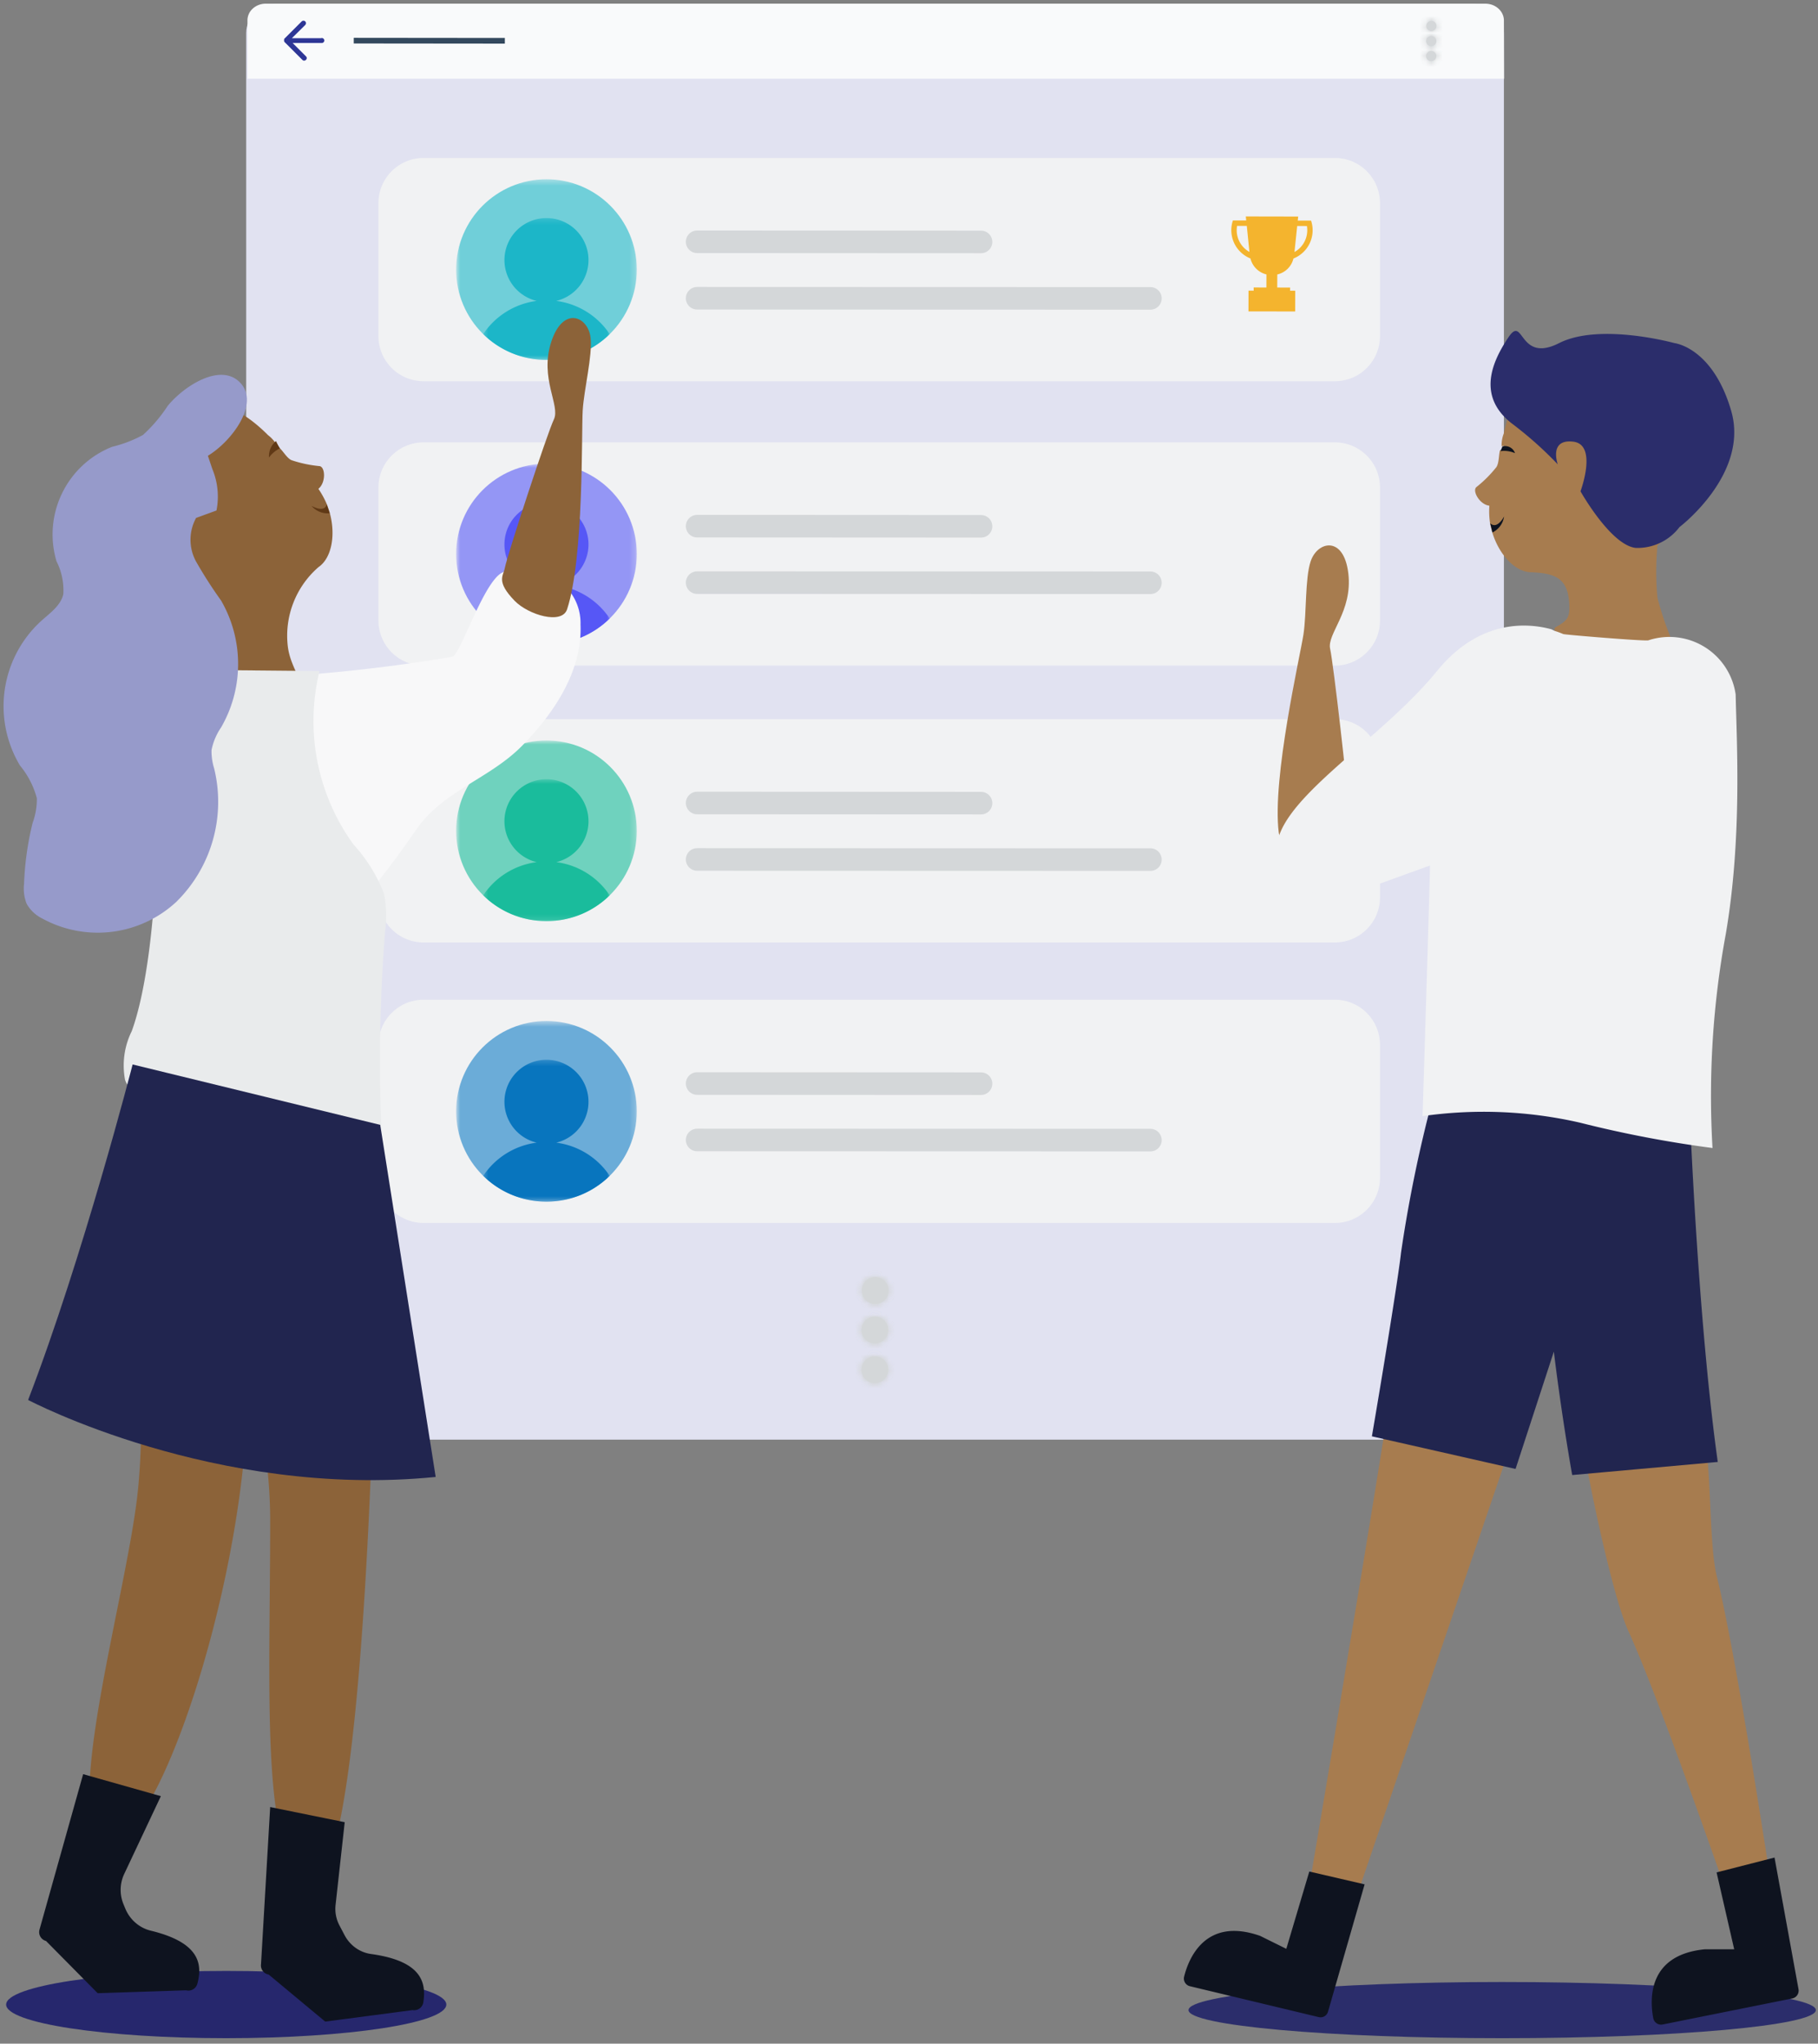 <svg width="322" height="362" xmlns="http://www.w3.org/2000/svg" xmlns:xlink="http://www.w3.org/1999/xlink"><rect width="100%" height="100%" fill="#808080" stroke="none"/><defs><path id="a" d="M.788.759h32v32h-32z"/><path id="c" d="M.588.623h22.4v25.136H.589z"/><path id="e" d="M.788.794h32v32h-32z"/><path id="g" d="M.588.658h22.4v25.136H.589z"/><path id="i" d="M.788.483h32v32h-32z"/><path id="k" d="M.588.347h22.4v25.136H.589z"/><path d="M.619 1.228a.904.904 0 0 0 1.805 0 .904.904 0 0 0-1.805 0z" id="m"/><path d="M.594 1.883a.901.901 0 1 0 1.802.002.901.901 0 0 0-1.802-.002z" id="o"/><path d="M.594 1.565a.902.902 0 1 0 1.805 0 .902.902 0 0 0-1.805 0z" id="q"/><path id="s" d="M.788.386h32v32h-32z"/><path id="u" d="M.588.25h22.4v25.136H.589z"/><path d="M.648 3.222a2.373 2.373 0 1 0 4.746.002 2.373 2.373 0 0 0-4.746-.002z" id="w"/><path d="M.58 3.207a2.374 2.374 0 1 0 4.747.001A2.374 2.374 0 0 0 .58 3.207z" id="y"/><path d="M.58 3.259a2.374 2.374 0 1 0 4.748 0 2.374 2.374 0 0 0-4.748 0z" id="A"/></defs><g fill="none" fill-rule="evenodd"><path d="M49.267.679h211.44c3.127 0 5.663 2.309 5.663 5.156v244.012c0 2.848-2.536 5.156-5.663 5.156H49.267c-3.127 0-5.662-2.308-5.662-5.156V5.835c0-2.847 2.535-5.156 5.662-5.156" fill="#E1E2F1"/><path d="M236.424 117.903H75.027a8 8 0 0 1-8-8V86.354a8 8 0 0 1 8-8h161.397a8 8 0 0 1 8 8v23.55a8 8 0 0 1-8 8" fill="#F1F2F3"/><g transform="translate(80 81.37)"><mask id="b" fill="#fff"><use xlink:href="#a"/></mask><path d="M32.788 16.759c0 8.837-7.163 16-16 16s-16-7.163-16-16c0-8.836 7.163-16 16-16s16 7.164 16 16" fill-opacity=".6" fill="#5758F7" mask="url(#b)"/></g><g transform="translate(85 88.37)"><mask id="d" fill="#fff"><use xlink:href="#c"/></mask><path d="M13.523 15.305a7.442 7.442 0 0 0 5.657-8.111 7.443 7.443 0 1 0-9.126 8.11 13.442 13.442 0 0 0-9.466 5.883c6.222 6.097 16.179 6.097 22.4 0a13.44 13.44 0 0 0-9.465-5.882" fill="#5657F6" mask="url(#d)"/></g><path d="M123.475 93.201l50.283.026M123.475 103.201l80.283.026" stroke="#D4D7D9" stroke-width="4" stroke-linecap="round"/><path d="M236.424 166.939H75.027a8 8 0 0 1-8-8v-23.55a8 8 0 0 1 8-8h161.397a8 8 0 0 1 8 8v23.55a8 8 0 0 1-8 8" fill="#F1F2F3"/><g transform="translate(80 130.37)"><mask id="f" fill="#fff"><use xlink:href="#e"/></mask><path d="M32.788 16.794c0 8.836-7.163 16-16 16s-16-7.164-16-16c0-8.837 7.163-16 16-16s16 7.163 16 16" fill-opacity=".6" fill="#1ABC9C" mask="url(#f)"/></g><g transform="translate(85 137.37)"><mask id="h" fill="#fff"><use xlink:href="#g"/></mask><path d="M13.523 15.34a7.444 7.444 0 1 0-3.47 0 13.444 13.444 0 0 0-9.465 5.881c6.222 6.098 16.179 6.098 22.4 0a13.442 13.442 0 0 0-9.465-5.881" fill="#1ABC9C" mask="url(#h)"/></g><path d="M123.475 142.236l50.283.025M123.475 152.236l80.283.025" stroke="#D4D7D9" stroke-width="4" stroke-linecap="round"/><path d="M236.424 216.628H75.027a8 8 0 0 1-8-8V185.08a8 8 0 0 1 8-8h161.397a8 8 0 0 1 8 8v23.548a8 8 0 0 1-8 8" fill="#F1F2F3"/><g transform="translate(80 180.37)"><mask id="j" fill="#fff"><use xlink:href="#i"/></mask><path d="M32.788 16.483c0 8.837-7.163 16-16 16s-16-7.162-16-16c0-8.835 7.163-16 16-16s16 7.165 16 16" fill="#6BACD8" mask="url(#j)"/></g><g transform="translate(85 187.37)"><mask id="l" fill="#fff"><use xlink:href="#k"/></mask><path d="M13.523 15.03a7.442 7.442 0 0 0 5.657-8.112 7.443 7.443 0 1 0-9.126 8.111 13.445 13.445 0 0 0-9.466 5.882c6.222 6.098 16.179 6.098 22.4 0a13.443 13.443 0 0 0-9.465-5.882" fill="#0875BE" mask="url(#l)"/></g><path d="M123.475 191.927l50.283.025M123.475 201.927l80.283.025" stroke="#D4D7D9" stroke-width="4" stroke-linecap="round"/><path d="M266.37 3.644c0-1.642-1.454-2.977-3.257-2.99H47.087a3.4 3.4 0 0 0-2.322.869c-.612.563-.95 1.328-.934 2.12v10.314h222.566l-.028-10.313z" fill="#F9FAFB"/><path d="M56.855 6.764h-5.156l2.372-2.347a.464.464 0 0 0 0-.618.464.464 0 0 0-.645 0l-3.093 3.094a.256.256 0 0 0 0 .129.596.596 0 0 0 0 .308.457.457 0 0 0 .128.18l3.094 3.095c.412.413 1.057-.206.645-.618l-2.372-2.372h5.156a.44.44 0 0 0 .343-.733.436.436 0 0 0-.472-.118" fill="#2E3696"/><path d="M62.656 7.201l26.76.026" stroke="#34495E"/><path d="M254.424 4.598a.902.902 0 1 1-1.804 0 .902.902 0 0 1 1.804 0" fill="#D4D7D9"/><g transform="translate(252 3.37)"><mask id="n" fill="#fff"><use xlink:href="#m"/></mask><path fill="#D4D7D9" mask="url(#n)" d="M-2.964 8.343h8.92v-8.92h-8.92z"/><path fill="#D4D7D9" mask="url(#n)" d="M-1.624 4.321h6.239v-6.239h-6.239z"/></g><path d="M254.399 7.253a.902.902 0 1 1-1.803 0 .902.902 0 0 1 1.803 0" fill="#D4D7D9"/><g transform="translate(252 5.37)"><mask id="p" fill="#fff"><use xlink:href="#o"/></mask><path fill="#D4D7D9" mask="url(#p)" d="M-2.964 6.343h8.92v-8.92h-8.92z"/><path fill="#D4D7D9" mask="url(#p)" d="M-1.624 5.003h6.239v-6.239h-6.239z"/></g><path d="M254.399 9.935a.902.902 0 1 1-1.805 0 .902.902 0 0 1 1.805 0" fill="#D4D7D9"/><g transform="translate(252 8.37)"><mask id="r" fill="#fff"><use xlink:href="#q"/></mask><path fill="#D4D7D9" mask="url(#r)" d="M-2.964 3.343h8.92v-8.92h-8.92z"/><path fill="#D4D7D9" mask="url(#r)" d="M-1.624 4.683h6.239v-6.239h-6.239z"/></g><g><path d="M51.257 91.636c1.031-.542 0-2.166 0-2.166a1.652 1.652 0 0 1-.902 1.728c.154 0 .257 0 .386.128l.516.31z" fill="#603916"/><path d="M321.621 356.052c0 2.748-24.875 4.976-55.56 4.976-30.683 0-55.558-2.228-55.558-4.976 0-2.748 24.875-4.976 55.558-4.976 30.685 0 55.56 2.228 55.56 4.976" fill="#2B2D6B"/><path d="M304.064 279.172c-1.263-5.156-.98-16.604-1.934-23.384l-21.45 1.934c1.702 9.59 5.285 25.78 7.735 31.195 5.543 12.117 17.53 46.768 17.53 46.768l7.735-1.934s-6.084-40.374-9.616-54.58M263.793 89.576a14.293 14.293 0 0 0 .155 3.325l.283 1.135c1.161 4.125 4.048 7.193 6.807 7.322 4.125.155 6.445.876 6.858 5.001.31 3.25-.362 3.584-2.579 4.873.284-.155-1.108 4.795.955 6.317 2.887 2.165 7.09.825 12.142 2.062 2.32.593 13.458 10.184 10.855.232a56.959 56.959 0 0 1-5.699-13.922 49.049 49.049 0 0 1 0-9.307 25.791 25.791 0 0 0 4.435-4.718c3.713-5.156 1.47-20.909-6.626-24.182a28.715 28.715 0 0 0-21.243 1.185c-2.578 1.651-3.79 7.89-3.79 7.89a5.644 5.644 0 0 0-.362 2.577v-.335a1.549 1.549 0 0 1 1.703.98 4.441 4.441 0 0 0-1.986-.284c-.258.62-.155 2.27-.67 3.017a21.568 21.568 0 0 1-3.532 3.532c-.8.67.593 3.12 2.294 3.3" fill="#A77C4F"/><path d="M266.113 79.083l-.18.412a2.8 2.8 0 0 1-.18.413 4.82 4.82 0 0 1 2.579.361 1.832 1.832 0 0 0-2.219-1.186M263.948 92.695l.387 1.624a3.74 3.74 0 0 0 2.063-2.836s-1.187 2.372-2.45 1.212" fill="#0E131F"/><path d="M275.91 82.254s-1.649-4.537 2.733-4.021c4.383.515 1.29 8.79 1.29 8.79s5.362 9.566 9.796 10.03a9.31 9.31 0 0 0 7.735-3.687s12.426-9.41 9.152-20.625c-3.274-11.215-10.029-11.963-10.029-11.963s-13.226-3.661-20.445 0c-7.218 3.662-6.213-5.156-8.97-1.031-2.76 4.125-5.725 10.313.565 15.236a66.842 66.842 0 0 1 8.173 7.27" fill="#2B2D6B"/><path d="M235.847 147.816c4.047-2.733 2.887-3.919 2.913-5.363 0-2.346-2.578-24.879-3.171-27.534-.594-2.656 4.022-6.6 3.223-13.355-.8-6.755-5.492-5.724-6.678-2.114-1.006 3.042-.696 9.127-1.264 12.89-.566 3.764-5.593 25.498-4.382 35.115.309 2.836 6.523 2.295 9.359.361M231.953 333.776l7.734 3.893 27.277-79.922-21.449-5.852c-5.337 33.412-13.562 81.881-13.562 81.881" fill="#A77C4F"/><path d="M299.242 195.872l-45.606-.825a242.861 242.861 0 0 0-5.493 26.864c-.308 2.991-2.37 16.165-5.156 32.511l25.446 5.774 6.781-20.779s1.212 10.312 3.25 21.862l25.78-2.32c-3.635-26.116-5.002-63.087-5.002-63.087" fill="#21254F"/><path d="M307.415 123.015a11.86 11.86 0 0 0-15.469-9.591c-.593.18-14.695-.98-15.056-1.108a15.148 15.148 0 0 0-1.547-.568l-.567-.284c-3.97-1.082-12.607-1.984-20.264 7.4-10.313 12.684-29.39 23.332-28.36 32.33 1.032 8.997 12.891 7.27 12.891 7.27l14.231-5.156c0 2.423-1.314 44.395-1.314 44.395a76.345 76.345 0 0 1 27.894 1.16 202.59 202.59 0 0 0 23.462 4.486 158.084 158.084 0 0 1 2.346-37.872c2.913-17.016 1.934-33.903 1.753-42.462" fill="#F1F2F3"/><path d="M241.698 333.776l-6.47 22.507a1.368 1.368 0 0 1-1.675 1.006l-22.791-5.466a1.394 1.394 0 0 1-1.032-1.7c.8-3.224 3.764-10.623 13.458-7.22l4.64 2.294 4.073-13.69 9.797 2.27zM314.3 329.032l4.253 23.333a1.418 1.418 0 0 1-1.108 1.624l-22.972 4.614a1.417 1.417 0 0 1-1.65-1.108c-.619-3.275-1.057-11.24 9.178-12.22h5.156l-3.119-13.613 10.261-2.63z" fill="#0E131F"/><path d="M236.424 67.53H75.027a8 8 0 0 1-8-8V35.981a8 8 0 0 1 8-8h161.397a8 8 0 0 1 8 8v23.55a8 8 0 0 1-8 8" fill="#F1F2F3"/></g><g><g transform="translate(80 31.37)"><mask id="t" fill="#fff"><use xlink:href="#s"/></mask><path d="M32.788 16.386c0 8.836-7.163 16-16 16s-16-7.164-16-16c0-8.837 7.163-16 16-16s16 7.163 16 16" fill-opacity=".6" fill="#1CB7C8" mask="url(#t)"/></g><g transform="translate(85 38.37)"><mask id="v" fill="#fff"><use xlink:href="#u"/></mask><path d="M13.523 14.93a7.442 7.442 0 0 0 5.657-8.11 7.442 7.442 0 1 0-9.126 8.111 13.448 13.448 0 0 0-9.466 5.882c6.222 6.098 16.179 6.098 22.4 0a13.446 13.446 0 0 0-9.465-5.882" fill="#1CB6C8" mask="url(#v)"/></g></g><g><path d="M79.05 355.072c0 3.29-17.453 5.955-38.982 5.955s-38.98-2.666-38.98-5.955c0-3.29 17.451-5.956 38.98-5.956 21.53 0 38.981 2.666 38.981 5.956" fill="#26276D"/><path d="M22.305 198.76c-2.218 24.492 4.512 40.115 2.165 64.814-1.727 18.047-14.013 58.993-5.852 62.365 9.339 3.86 29.21-57.39 24.595-92.194 1.109 11.91 4.64 21.347 4.64 35.682 0 29.235-1.64 57.378 5.802 63.628C64.827 342.439 67.06 236.89 67.06 192.21a202.313 202.313 0 0 1-43.57-3.66l-1.186 10.209zM56.388 86.585a15.282 15.282 0 0 1 1.572 2.914l.387 1.134c1.187 4.099.387 8.224-1.907 9.797a16.085 16.085 0 0 0-5.466 14.051c.489 4.176 3.738 7.424 2.784 9.796-1.29 3.378-6.085 1.857-11.19 2.811-5.104.954-3.686-7.322-4.871-10.493-1.032-2.733-2.734-8.225-2.734-8.225a27.05 27.05 0 0 1-6.29-1.649c-5.88-2.398-12.35-16.913-7.245-24.003a28.932 28.932 0 0 1 18.614-10.313c2.94 0 7.425 4.667 7.425 4.667a5.904 5.904 0 0 1 1.676 1.986l-.31-.181a1.548 1.548 0 0 0-.927 1.728c.41-.54.928-.988 1.52-1.316.594.413 1.367 1.857 2.192 2.218 1.612.544 3.282.899 4.976 1.057 1.03.128 1.16 2.939-.206 4.021" fill="#8C6339"/><path d="M48.885 78.129c.203.444.437.875.696 1.289a5.16 5.16 0 0 0-1.933 1.624 3.433 3.433 0 0 1 1.237-2.913M57.858 89.344l.54 1.573a3.714 3.714 0 0 1-3.222-1.315s2.295 1.34 2.682-.258" fill="#603916"/><path d="M34.009 120.385a290.694 290.694 0 0 0 46.098-4.048c1.391-.232 5.465-13.148 8.817-14.901 3.352-1.753 7.064-.233 10.028 1.443a9.156 9.156 0 0 1 3.868 7.735c.335 8.172-4.615 15.624-10.313 21.45-5.697 5.826-13.87 7.967-18.588 14.618-2.578 3.686-4.563 6.445-7.374 10.003-7.734 10.003-21.63 1.108-22.403-.31-.774-1.418-14.695-21.14-12.737-35.32l2.604-.67z" fill="#F8F8F9"/><path d="M56.594 118.863a37.23 37.23 0 0 0 6.007 30.706 27.652 27.652 0 0 1 5.414 8.74c.433 2.235.495 4.526.181 6.781a292.77 292.77 0 0 0-.67 34.314 42.827 42.827 0 0 1-38.673-2.578c-2.242-1.34-5.878-3.068-6.703-5.543a13.72 13.72 0 0 1 1.186-8.637c5.156-14.179 5.775-49.37 2.578-64.066l30.68.283z" fill="#E9EBEC"/><path d="M91.166 106.436c-3.377-3.48-2.01-4.408-1.753-5.826.44-2.32 7.503-23.848 8.69-26.322 1.184-2.475-2.58-7.27-.465-13.742 2.114-6.47 6.548-4.486 6.961-.722.36 3.198-1.16 9.076-1.393 12.89-.23 3.817.232 26.067-2.759 35.193-.902 2.81-6.857 1.006-9.28-1.47" fill="#8C6339"/><path d="M36.82 80.733c4.254-2.578 9.178-9.204 5.775-12.89-3.403-3.688-9.9.411-12.89 4.046a26.647 26.647 0 0 1-4.383 5.156 21.982 21.982 0 0 1-5.44 2.09c-8.052 3.182-12.338 11.99-9.874 20.29a11.394 11.394 0 0 1 1.21 5.8c-.462 2.14-2.577 3.506-4.124 4.95a20.444 20.444 0 0 0-3.557 25.42 15.221 15.221 0 0 1 2.99 5.801 12.175 12.175 0 0 1-.748 4.357 53.25 53.25 0 0 0-1.521 10.83 7.27 7.27 0 0 0 .464 3.504 6.356 6.356 0 0 0 2.707 2.58 20.472 20.472 0 0 0 23.796-2.914 24.88 24.88 0 0 0 6.703-23.642 10.306 10.306 0 0 1-.463-3.249c.29-1.44.868-2.81 1.7-4.022a22.456 22.456 0 0 0 0-22.455 78.47 78.47 0 0 1-4.433-6.91 8.042 8.042 0 0 1 0-7.734l3.609-1.315a12.699 12.699 0 0 0-.722-7.322l-.8-2.37z" fill="#969ACA"/><path d="M23.49 188.55s-8.765 34.083-18.51 59.427c0 0 33.129 17.53 72.188 13.637l-9.824-62.364-43.853-10.7z" fill="#21254F"/><path d="M14.725 314.26L6.99 341.82a1.622 1.622 0 0 0 1.16 1.986l9.152 9.255 15.65-.516a1.649 1.649 0 0 0 2.01-1.185c.884-3.371.53-7.246-8.248-9.374-2.05-.497-3.724-1.972-4.525-3.922l-.32-.777a6.655 6.655 0 0 1 .137-5.363l6.486-13.77-13.768-3.894zM47.854 320.087l-1.624 27.817a1.65 1.65 0 0 0 1.366 1.857l10.004 8.327 15.469-2.036a1.648 1.648 0 0 0 1.907-1.366c.537-3.458-.195-7.32-9.261-8.57-2.007-.276-3.742-1.544-4.685-3.337l-.906-1.723a6.3 6.3 0 0 1-.688-3.631l1.618-14.657-13.2-2.681z" fill="#0E131F"/><path d="M123.475 42.828l50.283.025M123.475 52.828l80.283.025" stroke="#D4D7D9" stroke-width="4" stroke-linecap="round"/><path d="M229.274 44.64l.48-4.606 1.728.002c.036.254.057.502.056.76a4.417 4.417 0 0 1-2.264 3.845zm-7.98-.017a4.39 4.39 0 0 1-2.25-3.852c0-.258.023-.5.06-.761l1.728.002.462 4.61zm8.56-5.548l.079-.718-4.653-.008v-.001l-4.628-.008.074.714-2.358-.003a5.395 5.395 0 0 0 3.106 6.728 3.849 3.849 0 0 0 2.835 2.83l-.007 2.318-2.257-.006.006.565-.916-.004-.008 3.675 8.276.014.009-3.675-.916-.002.007-.558-2.28-.005.008-2.316a3.801 3.801 0 0 0 2.86-2.824 5.388 5.388 0 0 0 3.122-6.713l-2.358-.003z" fill="#F4B42E"/><path d="M157.395 228.592a2.374 2.374 0 1 1-4.749 0 2.374 2.374 0 0 1 4.749 0" fill="#D4D7D9"/></g><g transform="translate(152 225.37)"><mask id="x" fill="#fff"><use xlink:href="#w"/></mask><path fill="#D4D7D9" mask="url(#x)" d="M-8.778 21.939h23.463V-1.525H-8.778z"/><path fill="#D4D7D9" mask="url(#x)" d="M-5.253 11.359h16.411v-16.41H-5.253z"/></g><path d="M157.326 235.577a2.372 2.372 0 1 1-4.747 0 2.373 2.373 0 1 1 4.747 0" fill="#D4D7D9"/><g transform="translate(152 232.37)"><mask id="z" fill="#fff"><use xlink:href="#y"/></mask><path fill="#D4D7D9" mask="url(#z)" d="M-8.778 14.939h23.463V-8.525H-8.778z"/><path fill="#D4D7D9" mask="url(#z)" d="M-5.253 11.412h16.411V-4.999H-5.253z"/></g><path d="M157.326 242.629a2.373 2.373 0 1 1-4.746.001 2.373 2.373 0 0 1 4.746-.001" fill="#D4D7D9"/><g transform="translate(152 239.37)"><mask id="B" fill="#fff"><use xlink:href="#A"/></mask><path fill="#D4D7D9" mask="url(#B)" d="M-8.778 7.939h23.463v-23.464H-8.778z"/><path fill="#D4D7D9" mask="url(#B)" d="M-5.253 11.464h16.411v-16.41H-5.253z"/></g></g></svg>
